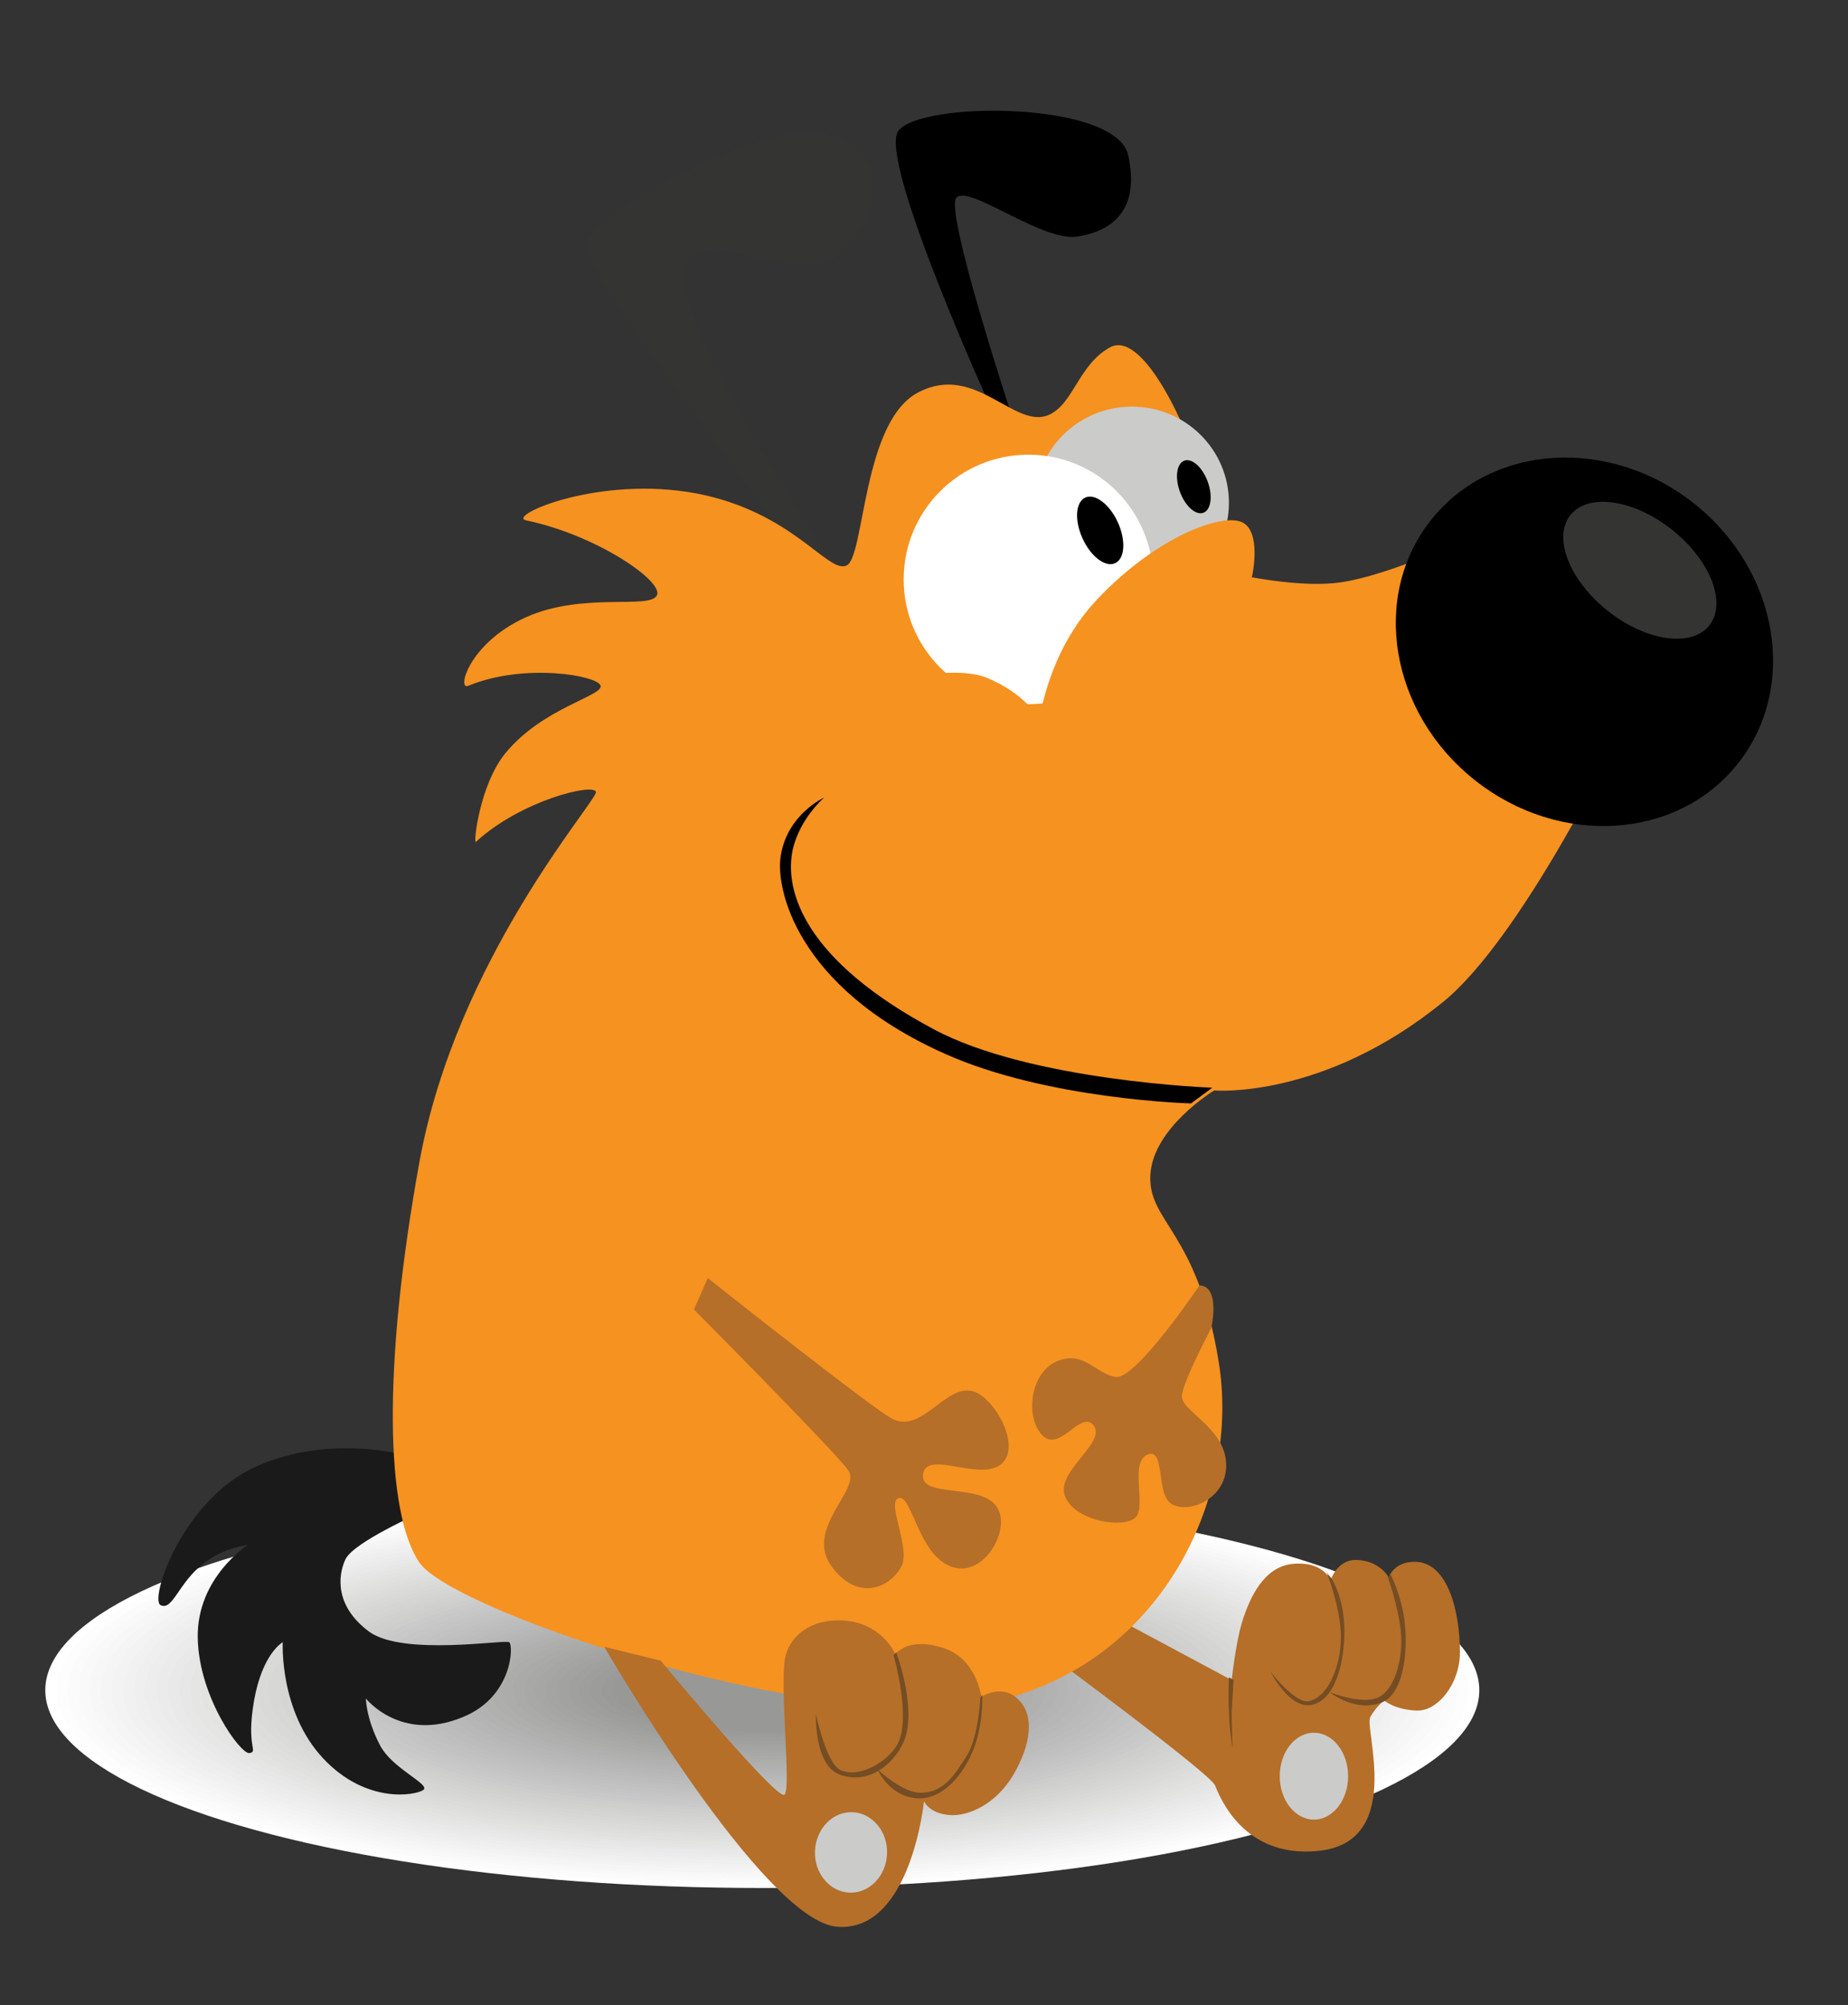 <?xml version="1.0" encoding="utf-8"?>
<!-- Generator: Adobe Illustrator 21.0.0, SVG Export Plug-In . SVG Version: 6.00 Build 0)  -->
<svg version="1.1" id="Layer_1" xmlns="http://www.w3.org/2000/svg" xmlns:xlink="http://www.w3.org/1999/xlink" x="0px" y="0px"
	 viewBox="0 0 200 217" style="enable-background:new 0 0 200 217;" xml:space="preserve">
<rect x="0" y="0" width="200" height="217" fill="#333333" stroke="none"/>
<style type="text/css">
	.st0{fill:#FFFFFF;}
	.st1{fill:#FDFDFD;}
	.st2{fill:#FBFBFB;}
	.st3{fill:#F9F9F9;}
	.st4{fill:#F7F7F7;}
	.st5{fill:#F5F5F5;}
	.st6{fill:#F3F3F3;}
	.st7{fill:#F1F1F1;}
	.st8{fill:#EFEFEF;}
	.st9{fill:#EDEDED;}
	.st10{fill:#EBEBEB;}
	.st11{fill:#E9E9E9;}
	.st12{fill:#E7E7E7;}
	.st13{fill:#E5E5E4;}
	.st14{fill:#E3E3E2;}
	.st15{fill:#E1E1E0;}
	.st16{fill:#DFDFDE;}
	.st17{fill:#DDDDDC;}
	.st18{fill:#DBDBDA;}
	.st19{fill:#D9D9D8;}
	.st20{fill:#D7D7D6;}
	.st21{fill:#D5D5D4;}
	.st22{fill:#D3D3D2;}
	.st23{fill:#D1D1D0;}
	.st24{fill:#CFCFCE;}
	.st25{fill:#CDCDCC;}
	.st26{fill:#CACACA;}
	.st27{fill:#C8C8C8;}
	.st28{fill:#C6C6C6;}
	.st29{fill:#C4C4C4;}
	.st30{fill:#C2C2C2;}
	.st31{fill:#C0C0C0;}
	.st32{fill:#BEBEBE;}
	.st33{fill:#BCBCBC;}
	.st34{fill:#BABABA;}
	.st35{fill:#B8B8B8;}
	.st36{fill:#B6B6B6;}
	.st37{fill:#B4B4B4;}
	.st38{fill:#B2B2B2;}
	.st39{fill:#B0B0AF;}
	.st40{fill:#AEAEAD;}
	.st41{fill:#ACACAB;}
	.st42{fill:#AAAAA9;}
	.st43{fill:#A8A8A7;}
	.st44{fill:#A6A6A5;}
	.st45{fill:#A4A4A3;}
	.st46{fill:#A2A2A1;}
	.st47{fill:#A0A09F;}
	.st48{fill:#9E9E9D;}
	.st49{fill:#9C9C9B;}
	.st50{fill:#9A9A99;}
	.st51{fill:#989897;}
	.st52{fill:#343433;}
	.st53{fill:#B56F29;}
	.st54{fill:#754D24;}
	.st55{fill:#CBCBCA;}
	.st56{fill:#1A1A1A;}
	.st57{fill:#F69220;}
</style>
<g>
	<g>
		<ellipse class="st0" cx="82.5" cy="182.9" rx="77.6" ry="21.4"/>
		<ellipse class="st1" cx="82.5" cy="182.9" rx="76.4" ry="21.1"/>
		<ellipse class="st2" cx="82.5" cy="182.9" rx="75.2" ry="20.8"/>
		<ellipse class="st3" cx="82.5" cy="182.9" rx="74" ry="20.4"/>
		<ellipse class="st4" cx="82.5" cy="182.9" rx="72.8" ry="20.1"/>
		<ellipse class="st5" cx="82.5" cy="182.9" rx="71.6" ry="19.8"/>
		<ellipse class="st6" cx="82.5" cy="182.9" rx="70.4" ry="19.4"/>
		<ellipse class="st7" cx="82.5" cy="182.9" rx="69.2" ry="19.1"/>
		<ellipse class="st8" cx="82.5" cy="182.9" rx="68" ry="18.8"/>
		<ellipse class="st9" cx="82.5" cy="182.9" rx="66.8" ry="18.4"/>
		<ellipse class="st10" cx="82.5" cy="182.9" rx="65.5" ry="18.1"/>
		<ellipse class="st11" cx="82.5" cy="182.9" rx="64.3" ry="17.8"/>
		<ellipse class="st12" cx="82.5" cy="182.9" rx="63.1" ry="17.4"/>
		<ellipse class="st13" cx="82.5" cy="182.9" rx="61.9" ry="17.1"/>
		<ellipse class="st14" cx="82.5" cy="182.9" rx="60.7" ry="16.8"/>
		<ellipse class="st15" cx="82.5" cy="182.9" rx="59.5" ry="16.5"/>
		<ellipse class="st16" cx="82.5" cy="182.9" rx="58.3" ry="16.1"/>
		<ellipse class="st17" cx="82.5" cy="182.9" rx="57.1" ry="15.8"/>
		<ellipse class="st18" cx="82.5" cy="182.9" rx="55.9" ry="15.5"/>
		<ellipse class="st19" cx="82.5" cy="182.9" rx="54.7" ry="15.1"/>
		<ellipse class="st20" cx="82.5" cy="182.9" rx="53.5" ry="14.8"/>
		<ellipse class="st21" cx="82.5" cy="182.9" rx="52.3" ry="14.5"/>
		<ellipse class="st22" cx="82.5" cy="182.9" rx="51.1" ry="14.1"/>
		<ellipse class="st23" cx="82.5" cy="182.9" rx="49.9" ry="13.8"/>
		<ellipse class="st24" cx="82.5" cy="182.9" rx="48.7" ry="13.5"/>
		<ellipse class="st25" cx="82.5" cy="182.9" rx="47.5" ry="13.1"/>
		<ellipse class="st26" cx="82.5" cy="182.9" rx="46.3" ry="12.8"/>
		<ellipse class="st27" cx="82.5" cy="182.9" rx="45.1" ry="12.5"/>
		<ellipse class="st28" cx="82.5" cy="182.9" rx="43.9" ry="12.1"/>
		<ellipse class="st29" cx="82.5" cy="182.9" rx="42.7" ry="11.8"/>
		<ellipse class="st30" cx="82.5" cy="182.9" rx="41.5" ry="11.5"/>
		<ellipse class="st31" cx="82.5" cy="182.9" rx="40.3" ry="11.1"/>
		<ellipse class="st32" cx="82.5" cy="182.9" rx="39.1" ry="10.8"/>
		<ellipse class="st33" cx="82.5" cy="182.9" rx="37.9" ry="10.5"/>
		<ellipse class="st34" cx="82.5" cy="182.9" rx="36.7" ry="10.1"/>
		<ellipse class="st35" cx="82.5" cy="182.9" rx="35.5" ry="9.8"/>
		<ellipse class="st36" cx="82.5" cy="182.9" rx="34.3" ry="9.5"/>
		<ellipse class="st37" cx="82.5" cy="182.9" rx="33.1" ry="9.1"/>
		<ellipse class="st38" cx="82.5" cy="182.9" rx="31.9" ry="8.8"/>
		<ellipse class="st39" cx="82.5" cy="182.9" rx="30.7" ry="8.5"/>
		<ellipse class="st40" cx="82.5" cy="182.9" rx="29.4" ry="8.1"/>
		<ellipse class="st41" cx="82.5" cy="182.9" rx="28.2" ry="7.8"/>
		<ellipse class="st42" cx="82.5" cy="182.9" rx="27" ry="7.5"/>
		<ellipse class="st43" cx="82.5" cy="182.9" rx="25.8" ry="7.1"/>
		<ellipse class="st44" cx="82.5" cy="182.9" rx="24.6" ry="6.8"/>
		<ellipse class="st45" cx="82.5" cy="182.9" rx="23.4" ry="6.5"/>
		<ellipse class="st46" cx="82.5" cy="182.9" rx="22.2" ry="6.1"/>
		<ellipse class="st47" cx="82.5" cy="182.9" rx="21" ry="5.8"/>
		<ellipse class="st48" cx="82.5" cy="182.9" rx="19.8" ry="5.5"/>
		<ellipse class="st49" cx="82.5" cy="182.9" rx="18.6" ry="5.1"/>
		<ellipse class="st50" cx="82.5" cy="182.9" rx="17.4" ry="4.8"/>
		<ellipse class="st51" cx="82.5" cy="182.9" rx="16.2" ry="4.5"/>
	</g>
	<g>
		<g>
			<path class="st52" d="M90,60.7c0,0-17.9-26.5-15.8-31.8c2.1-5.3,12,2.9,16.9-1.7c4.9-4.6,4.6-11.2-1.9-12.8
				c-6.5-1.5-25.9,9.1-25.9,12.2c0,3,23.8,34.1,23.8,34.1L90,60.7L90,60.7z"/>
			<path d="M107.9,45.6c0,0-12.9-28.1-10.7-31.4c2.3-3.3,23.6-3.3,24.9,2.6c1.3,5.9-1.7,8.2-5.5,8.8s-11.8-5.7-13.1-4.2
				s6.2,24.2,6.2,24.2L107.9,45.6L107.9,45.6z"/>
			<path class="st53" d="M107.4,174.5c0,0,23.5,17.2,24.1,18.7s3.2,7.8,11,7.1c9.6-0.8,5.1-13.3,5.8-14.5c0.6-1.1,1.5-1.8,1.5-1.8
				s1.1,1,3.5,1.1c2.3,0.1,4.7-2.9,4.7-6.3c0-4.4-1.3-9.8-4.9-9.8c-2.3,0-2.8,1.7-2.8,1.7s-1-1.9-3.6-1.9c-2,0-2.7,2.2-2.7,2.2
				s-0.7-1.9-3.6-1.8c-3.1,0-4.9,2.8-6,6.4c-0.7,2.4-1.1,6.2-1.1,6.2L112,170.4L107.4,174.5z"/>
			<path class="st54" d="M133.5,181.8c0,0-0.1,1.9-0.2,3.4c0,1.5,0.1,4,0.1,4s-0.4-2.4-0.4-4.1c-0.1-1.7,0-3.6,0-3.6L133.5,181.8z"
				/>
			<path class="st54" d="M144.1,170.8c0,0,1.4,2.1,1.4,5.7c0,3.2-0.9,7.5-3.6,8c-2.4,0.4-4.4-3.6-4.4-3.6s2.6,3.4,4.1,3.2
				c2.4-0.5,3.7-4.5,3.5-7.6c-0.2-3-1.5-6.3-1.5-6.3L144.1,170.8z"/>
			<path class="st54" d="M150.5,170.4c0,0,1.4,2.6,1.6,6c0.2,3.1-0.4,6.9-2.5,7.8c-2.9,1.2-5.7-1.1-5.7-1.1s3.7,1.5,5.4,0.5
				c1.7-0.9,2.6-4.3,2.3-7.1c-0.3-2.8-1.4-5.8-1.4-5.8L150.5,170.4z"/>
			<ellipse class="st55" cx="142.2" cy="192.2" rx="3.7" ry="4.7"/>
			<path class="st56" d="M44,157.5c0,0-8.3-2.4-16.3,1.2s-11.6,14.5-10.3,15c1.3,0.6,1.9-2.4,4.6-4.5c2.3-1.8,4.8-2,4.8-2
				s-5.5,3.5-5.4,10s4.7,12.7,5.6,12.5c1-0.2-0.4-0.6,0.5-5.7s3.1-6.3,3.1-6.3s-0.4,7.5,4.4,12.6c4.6,4.9,9.9,4,10.8,3.4
				c0.9-0.6-3.4-2.3-4.7-4.9c-1.5-2.9-1.5-5-1.5-5s3.8,4.8,10.5,2c5.4-2.2,5.5-7.8,5-8.1c-0.5-0.3-11.4,1.5-15.1-1.1
				c-3.7-2.7-3.5-6-2.6-7.9c1-1.9,8.1-5,8.1-5L44,157.5z"/>
			<path class="st57" d="M158.7,58.3c0,0-8.2,3.9-13.5,4.7s-13.3-1.3-13.3-1.3l-4.2-16.3c0,0-4.2-9.7-7.6-7.8
				c-3.4,1.9-3.9,6.1-6.6,7.3c-3.7,1.6-7.9-5.6-14-2.5c-6.2,3-5.9,18-7.9,18.8c-2,0.9-5.8-5.8-16.2-7.8c-10.6-2-20.5,2.4-18.5,2.9
				c7.7,1.6,14.9,6.6,14.2,8.1c-0.7,1.6-8-0.4-14.2,2.4c-6.2,2.8-7.5,8-6.2,7.4c6.1-2.5,14-1.1,14.3,0s-6.3,2.4-10.3,7.3
				c-2.8,3.4-3.5,9.9-3.2,9.6c4.9-4.5,12.8-6.4,13-5.4c0.1,1-15.1,18-19.1,40s-3.7,38,0,43.4s45.4,19.4,63.1,14.8
				s25.7-22.3,23.4-36.5c-2.3-14.3-7.7-15.1-7.4-20.3c0.3-5.1,6.9-9.1,6.9-9.1s11.8,1,24.8-9.6c8.5-6.9,19-28.7,19-28.7L158.7,58.3z
				"/>
			<ellipse class="st55" cx="122.5" cy="54.4" rx="10.5" ry="10.4"/>
			<ellipse transform="matrix(0.939 -0.344 0.344 0.939 -10.246 47.627)" cx="129.2" cy="52.7" rx="1.6" ry="3"/>
			<ellipse class="st0" cx="111.3" cy="62.7" rx="13.5" ry="13.5"/>
			<ellipse transform="matrix(0.91 -0.414 0.414 0.91 -13.076 54.467)" cx="119.1" cy="57.4" rx="2.1" ry="3.9"/>
			<path class="st57" d="M135.5,62.4c0,0,1.1-4.9-1.1-5.9s-9.3,1.6-15.7,8.4c-6.4,6.8-6.6,16.1-6.6,16.1L135.5,62.4z"/>
			<path class="st57" d="M112.4,77.7c0,0-1.5-2.7-5.7-4.4c-4.3-1.6-12.8,1.1-12.8,1.1L112.4,77.7z"/>
			<path d="M131.2,117.7c0,0-19.6-0.7-30.1-6.3C87.2,104,84.8,96.5,85.8,91.9c0.8-3.4,3.4-5.6,3.4-5.6s-4,1.8-4.7,6.3
				c-0.6,3.4,1.6,14.2,17.7,21.4c11.1,5,26.7,5.4,26.7,5.4L131.2,117.7z"/>
			<ellipse transform="matrix(0.622 -0.783 0.783 0.622 10.384 160.506)" cx="171.5" cy="69.5" rx="19.1" ry="21.2"/>
			<path class="st53" d="M76.6,138.3c0,0,18.4,14.6,20.1,15.3c3.4,1.5,6-4.6,9.2-2.8c2.2,1.3,4.4,5.7,2.6,7.5
				c-2.2,2.2-8.2-1.5-8.6,1.2c-0.4,2.7,6.3,0.9,8,3.6c1.6,2.4-1.5,7.8-5,6.4c-3.5-1.3-4.2-7.7-5.6-7.4c-1.5,0.3,1.4,5.6,0.2,7.5
				c-1.4,2.4-4.8,3.6-7.5-0.1c-3-4.1,3.3-8.4,1.8-10.4c-1.4-2-16.7-17.4-16.7-17.4L76.6,138.3z"/>
			<path class="st53" d="M65.4,178.2c0,0,17.3,29.9,25.3,30.3c7.9,0.5,9.3-13.6,9.3-13.6s0.5,1.3,2.7,1.5s5.2-1.3,7-4.4
				s2.4-6.4,0.4-8.2c-1.7-1.6-3.9-0.2-3.9-0.2s-0.5-4-3.9-5.2c-4-1.4-5.4,0.6-5.4,0.6s-1.3-3.1-5.1-3.6c-3.4-0.4-5.9,1.1-6.7,3.5
				c-0.9,2.4,0.6,14.6-0.2,15.3c-0.8,0.7-13.4-14.5-13.4-14.5L65.4,178.2z"/>
			<path class="st54" d="M88.3,185.5c0,0-0.2,5.4,2.5,6.5c3.1,1.2,5.7-1,6.8-3.1c1.9-3.4-0.6-10.1-0.6-10.1l-0.3,0.3
				c0,0,2,6.9,0.4,9.7c-1.1,1.9-4.2,3.7-6.2,2.7C89.4,190.7,88.3,185.5,88.3,185.5z"/>
			<path class="st54" d="M106.1,183.7c0,0-0.2,4.5-1.6,6.5c-1,1.5-2.2,3.8-4.9,3.8c-1.9,0-4.6-2.5-4.6-2.5s1.2,2.9,4.3,3.1
				c2.7,0.1,4.7-2.4,5.7-4.5c1.5-3,1.3-6.7,1.3-6.7L106.1,183.7z"/>
			<path class="st55" d="M96,200.6c-0.1,2.4-1.9,4.3-4.1,4.2c-2.1-0.1-3.8-2.1-3.7-4.5s1.9-4.3,4.1-4.2
				C94.4,196.2,96.1,198.2,96,200.6z"/>
			<path class="st53" d="M131.1,140.1c-0.4-1.1-1.3-1-1.3-1s-6.9,10.3-9.1,9.9c-2.2-0.4-3.4-2.9-6.3-1.7c-2.9,1.2-3.5,6-1.6,8
				s4.2-2.9,5.6-1c1.3,1.9-4.3,5-3.1,7.7s6.4,3.4,7.6,2.2c1.2-1.2-0.7-6,1.3-6.8s0.8,4.5,2.7,5.4c1.9,1,6-0.7,5.8-4.5
				s-4.8-5.6-4.8-7.2c0.1-1.6,3.2-7.4,3.2-7.4S131.6,141.4,131.1,140.1z"/>
			
				<ellipse transform="matrix(0.622 -0.783 0.783 0.622 18.677 162.252)" class="st52" cx="177.5" cy="61.8" rx="5.6" ry="9.6"/>
		</g>
	</g>
</g>
</svg>
